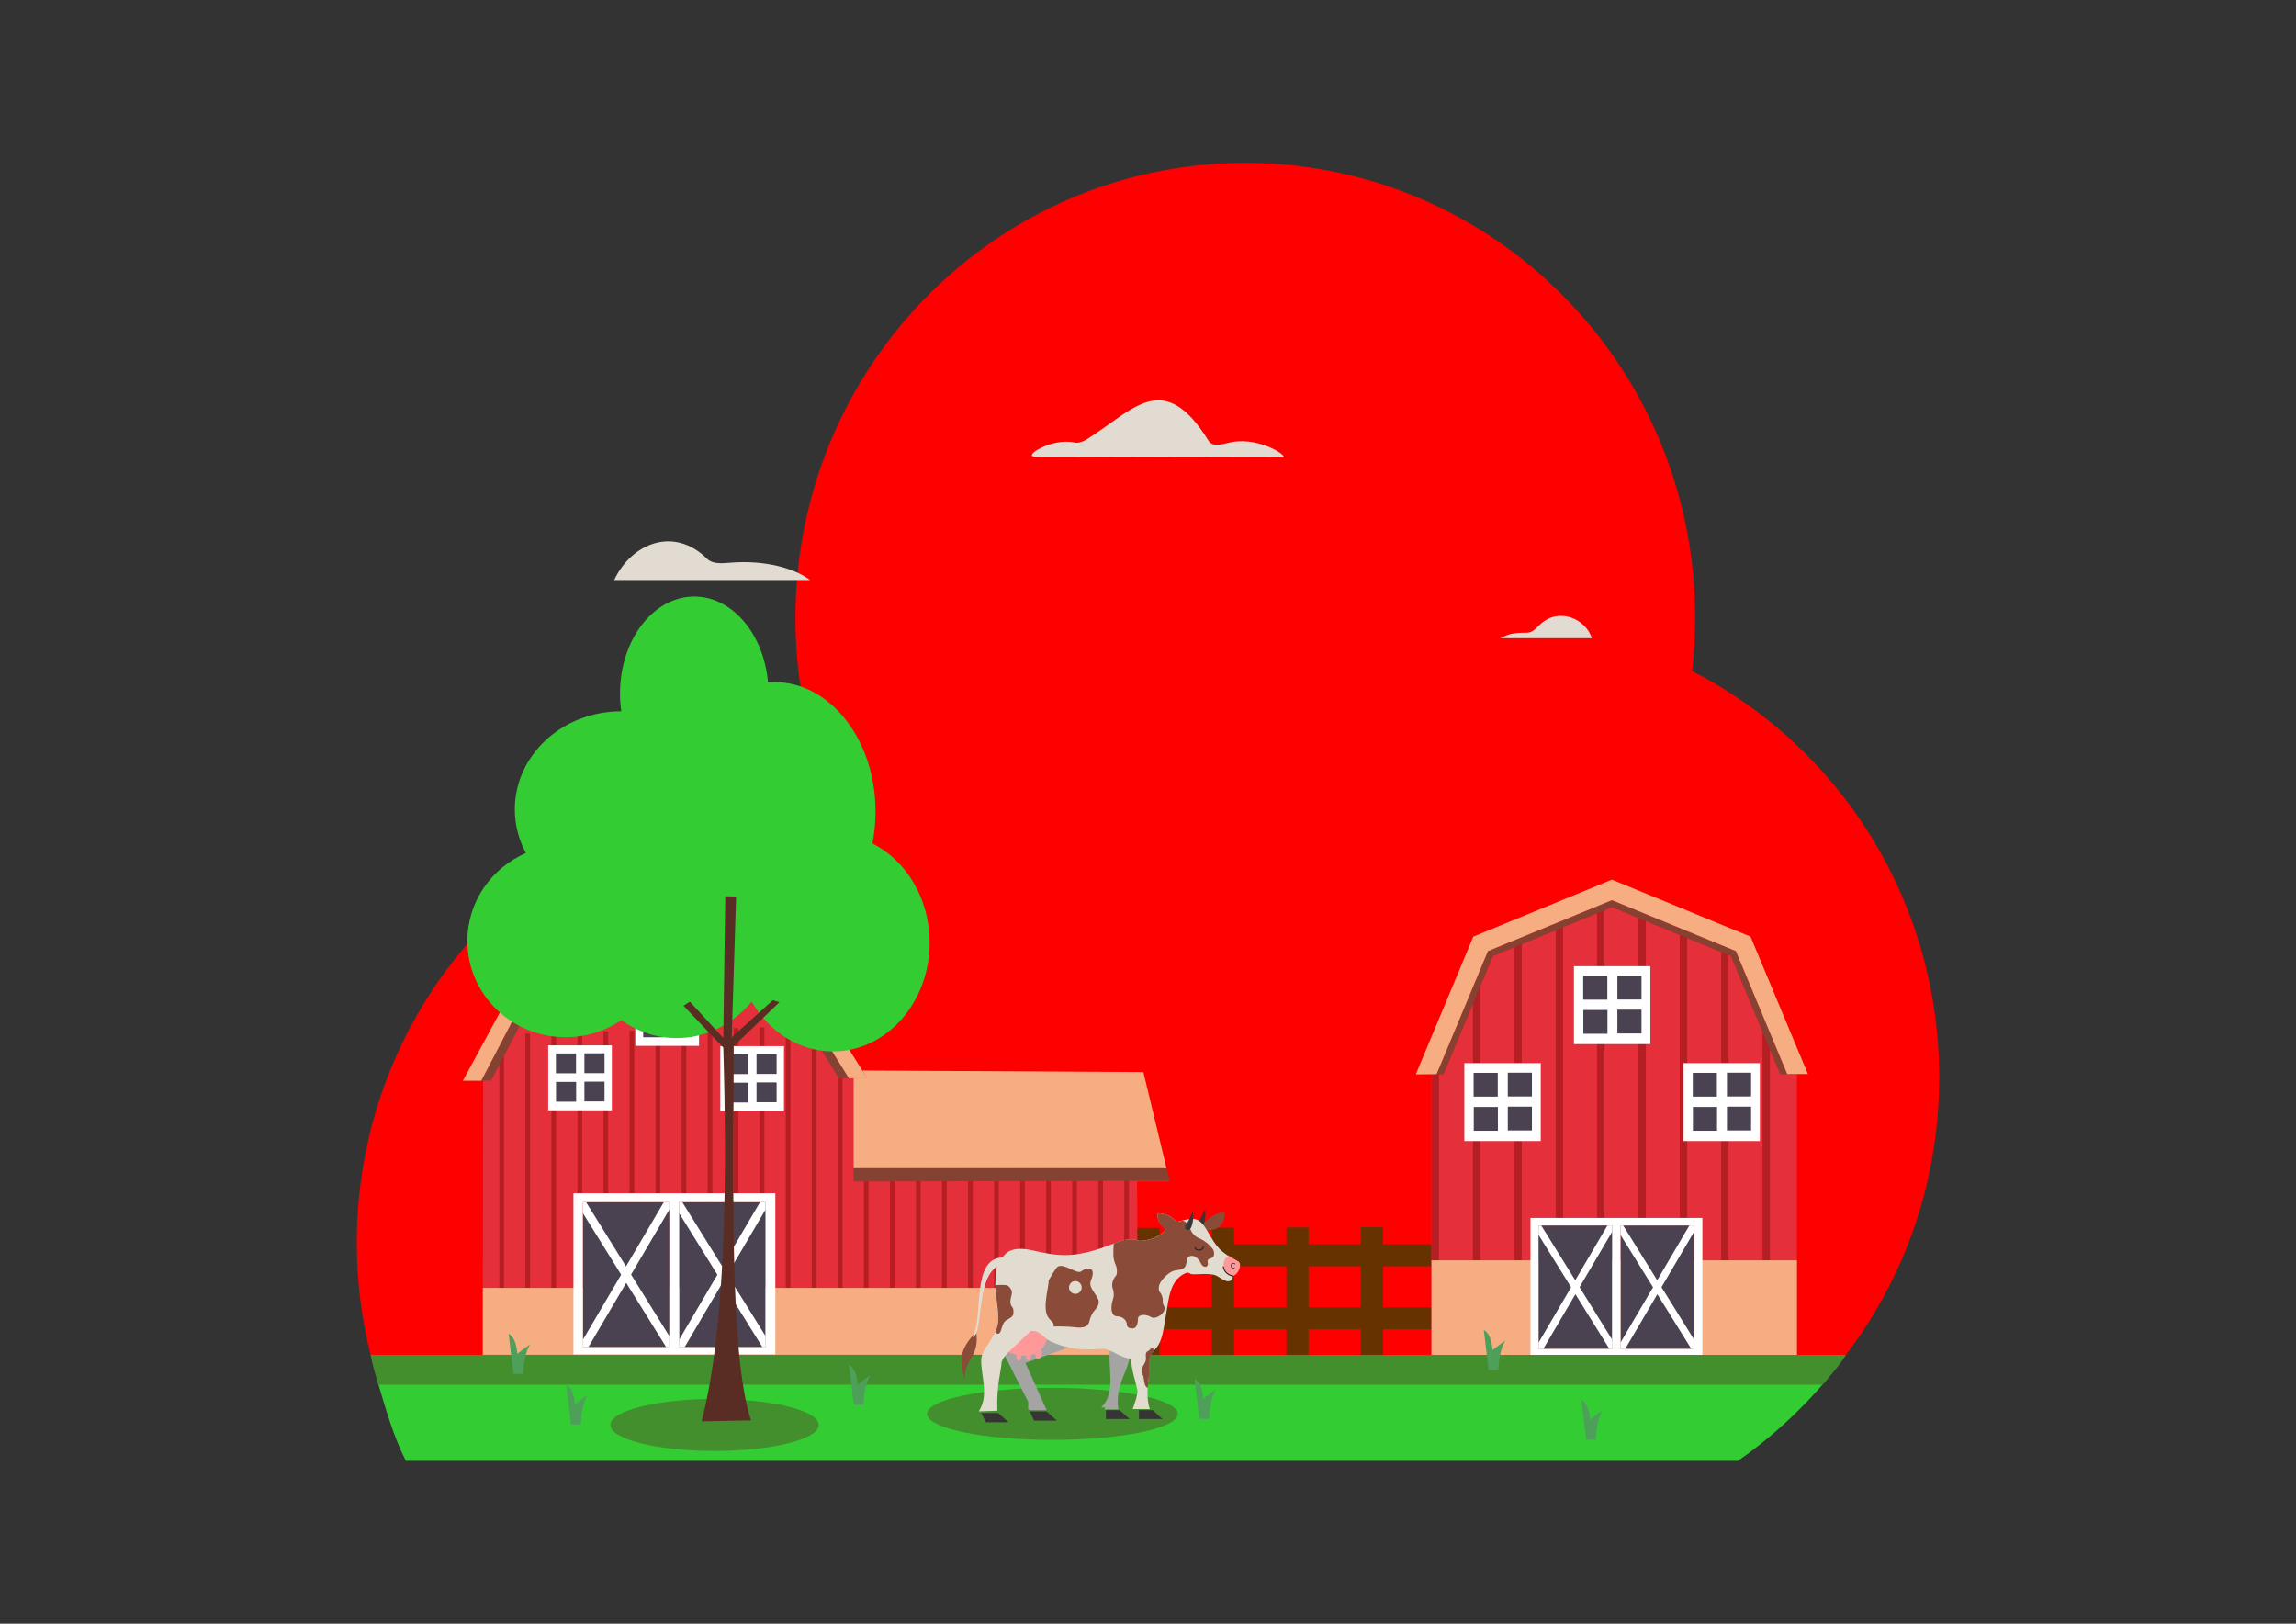 <?xml version="1.0" encoding="UTF-8"?>
<!DOCTYPE svg PUBLIC "-//W3C//DTD SVG 1.1//EN" "http://www.w3.org/Graphics/SVG/1.1/DTD/svg11.dtd">
<!-- Creator: CorelDRAW 2018 (64 Bit) -->
<svg xmlns="http://www.w3.org/2000/svg" xml:space="preserve" width="297mm" height="210mm" version="1.1" style="shape-rendering:geometricPrecision; text-rendering:geometricPrecision; image-rendering:optimizeQuality; fill-rule:evenodd; clip-rule:evenodd"
viewBox="0 0 29700 21000"
 xmlns:xlink="http://www.w3.org/1999/xlink">
 <rect x="0" y="0" width="29700" height="21000" fill="#333333" stroke="none"/>
 <defs>
  <style type="text/css">
   <![CDATA[
    .fil8 {fill:none}
    .fil18 {fill:#373435}
    .fil10 {fill:#33CC33}
    .fil12 {fill:#438F2D}
    .fil9 {fill:#4A4251}
    .fil7 {fill:#4A4251}
    .fil21 {fill:#4E9F5A}
    .fil13 {fill:#592D24}
    .fil11 {fill:#663300}
    .fil3 {fill:#854232}
    .fil15 {fill:#8A4B39}
    .fil16 {fill:#A4A4A2}
    .fil2 {fill:#B51E23}
    .fil14 {fill:#E2DBD1}
    .fil19 {fill:#E2DCD0}
    .fil1 {fill:#E52F3B}
    .fil4 {fill:#F6AD82}
    .fil5 {fill:#F6AD82}
    .fil0 {fill:red}
    .fil22 {fill:#FF9999}
    .fil17 {fill:#FF9999}
    .fil6 {fill:white}
    .fil23 {fill:#373435;fill-rule:nonzero}
    .fil20 {fill:#2C2221;fill-rule:nonzero}
   ]]>
  </style>
 </defs>
 <g id="Camada_x0020_1">
  <g id="_2728622965248">
   <path class="fil0" d="M21888.53 8678.81c1896.07,970.31 3196.12,2959.35 3196.12,5255.74 0,2064.76 -1051.11,3880.93 -2641.37,4931.68l-6356.2 0c-133.5,-88.21 -263.21,-181.79 -388.8,-280.49 -44.38,94.92 -91.22,188.43 -140.38,280.49l-10246.53 0c-443.91,-831.24 -696.01,-1782.68 -696.01,-2793.74 0,-3251.11 2605.44,-5886.66 5819.41,-5886.66 92.11,0 183.64,2.43 274.7,6.7 -270.91,-679.62 -420.22,-1422.04 -420.22,-2199.82 0,-3251.12 2605.44,-5886.67 5819.42,-5886.67 3213.98,0 5819.42,2635.55 5819.42,5886.67 0,232.13 -13.74,460.98 -39.56,686.1z"/>
   <polygon class="fil1" points="6250.75,13974.77 5990.23,13974.77 6978.74,12150.16 8588.59,10182.9 10287.56,12489.93 11149.89,13853.32 14781.72,13873.57 15122.73,15280.43 14708.35,15280.43 14725.02,17525.44 6244.08,17525.44 "/>
   <rect class="fil2" x="6796.2" y="13367.55" width="60.39" height="4017.53"/>
   <rect class="fil2" x="6459.36" y="13376.47" width="60.39" height="4017.53"/>
   <rect class="fil2" x="7133.04" y="13358.63" width="60.39" height="4017.53"/>
   <rect class="fil2" x="7469.88" y="13349.71" width="60.39" height="4017.53"/>
   <rect class="fil2" x="7806.72" y="13340.79" width="60.39" height="4017.53"/>
   <rect class="fil2" x="8143.56" y="13331.87" width="60.39" height="4017.53"/>
   <rect class="fil2" x="8480.4" y="13322.95" width="60.39" height="4017.53"/>
   <rect class="fil2" x="8817.24" y="13314.03" width="60.39" height="4017.53"/>
   <rect class="fil2" x="9154.08" y="13305.11" width="60.39" height="4017.53"/>
   <rect class="fil2" x="9490.92" y="13296.19" width="60.39" height="4017.53"/>
   <rect class="fil2" x="9827.76" y="13287.27" width="60.39" height="4017.53"/>
   <rect class="fil2" x="10164.6" y="13278.35" width="60.39" height="4017.53"/>
   <rect class="fil2" x="10501.44" y="13269.43" width="60.39" height="4017.53"/>
   <rect class="fil2" x="10838.28" y="13905.76" width="60.39" height="3394.68"/>
   <rect class="fil2" x="11175.12" y="14051.52" width="60.39" height="3241.71"/>
   <rect class="fil2" x="11511.96" y="14044.33" width="60.39" height="3241.71"/>
   <rect class="fil2" x="11848.8" y="14037.13" width="60.39" height="3241.71"/>
   <rect class="fil2" x="12185.64" y="14029.93" width="60.39" height="3241.71"/>
   <rect class="fil2" x="12522.48" y="14022.73" width="60.39" height="3241.71"/>
   <rect class="fil2" x="12859.32" y="14015.54" width="60.39" height="3241.71"/>
   <rect class="fil2" x="13196.16" y="14008.34" width="60.39" height="3241.71"/>
   <rect class="fil2" x="13533" y="14001.14" width="60.39" height="3241.71"/>
   <rect class="fil2" x="13869.84" y="13993.94" width="60.39" height="3241.71"/>
   <rect class="fil2" x="14206.68" y="13986.74" width="60.39" height="3241.71"/>
   <rect class="fil2" x="14543.52" y="13979.55" width="60.39" height="3241.71"/>
   <polygon class="fil3" points="6353.8,13975.29 6856.52,13011.75 6705.39,12888.52 6116.62,13975.29 "/>
   <polygon class="fil3" points="10850.97,13946.46 10288.31,13037.75 10439.44,12914.52 11088.15,13946.46 "/>
   <polygon class="fil4" points="6225.62,13976.9 6728.35,13013.36 6577.22,12890.13 5988.44,13976.9 "/>
   <polygon class="fil5" points="10981.04,13946.46 10418.38,13037.75 10569.51,12914.52 11218.22,13946.46 "/>
   <rect class="fil5" x="6245.71" y="16656.99" width="8479.31" height="868.44"/>
   <g>
    <rect class="fil6" x="7091.18" y="13520.24" width="823.75" height="840.02"/>
    <rect class="fil7" x="7191.23" y="13624.82" width="260.13" height="256.39"/>
    <rect class="fil7" x="7192.7" y="13992.62" width="260.13" height="256.39"/>
    <rect class="fil7" x="7559.71" y="13623.09" width="260.13" height="256.39"/>
    <rect class="fil7" x="7559.71" y="13989.16" width="260.13" height="256.39"/>
   </g>
   <path class="fil5" d="M14790.02 13865.49l-3631.83 -20.24c22.16,39.94 24.62,43.75 60.03,101.21l-175.79 0 0 1163.66 4047.12 0 -299.53 -1244.63z"/>
   <g>
    <rect class="fil6" x="9317.49" y="13530.28" width="823.75" height="840.02"/>
    <rect class="fil7" x="9417.55" y="13634.86" width="260.13" height="256.39"/>
    <rect class="fil7" x="9419.02" y="14002.65" width="260.13" height="256.39"/>
    <rect class="fil7" x="9786.03" y="13633.13" width="260.13" height="256.39"/>
    <rect class="fil7" x="9786.03" y="13999.2" width="260.13" height="256.39"/>
   </g>
   <g>
    <rect class="fil8" x="7418.04" y="15432.85" width="2611.32" height="2084.51"/>
    <rect class="fil9" x="7539.76" y="15547.55" width="1118.91" height="1875.7"/>
    <rect class="fil9" x="8785.4" y="15547.55" width="1117.22" height="1875.7"/>
    <polygon class="fil6" points="8587.17,15547.55 8097.92,16379.37 7580.94,15547.55 7539.76,15547.55 7539.76,15689.21 8035.09,16486.2 7539.76,17328.37 7539.76,17423.25 7611.25,17423.25 8100.49,16591.43 8617.48,17423.25 8658.67,17423.25 8658.67,17281.61 8163.32,16484.6 8658.67,15642.41 8658.67,15547.55 "/>
    <polygon class="fil6" points="9831.97,15547.55 9342.73,16379.37 8825.74,15547.55 8784.56,15547.55 8784.56,15689.21 9279.89,16486.2 8784.56,17328.37 8784.56,17423.25 8856.05,17423.25 9345.3,16591.43 9862.29,17423.25 9903.47,17423.25 9903.47,17281.61 9408.12,16484.6 9903.47,15642.41 9903.47,15547.55 "/>
    <path class="fil6" d="M7539.76 17328.37l0 -1639.16 0 -141.66 41.18 0 1006.23 0 71.5 0 0 94.86 0 1639.2 0 141.64 -41.19 0 -1006.23 0 -71.49 0 0 -94.88zm1245.64 -1.44l0 -1636.37 -0.84 -1.35 0 -141.66 0.84 0 40.34 0 1006.23 0 70.66 0 0.84 0 0 94.86 -0.84 1.44 0 1636.4 0.84 1.36 0 141.64 -0.84 0 -40.34 0 -1006.24 0 -70.65 0 -0.84 0 0 -94.88 0.84 -1.44zm1243.96 -1894.07l-2611.32 0 0 2084.5 2611.32 0 0 -2084.5z"/>
   </g>
   <g>
    <rect class="fil6" x="8218.64" y="12686.62" width="823.75" height="840.02"/>
    <rect class="fil7" x="8318.69" y="12791.2" width="260.13" height="256.39"/>
    <rect class="fil7" x="8320.17" y="13159" width="260.13" height="256.39"/>
    <rect class="fil7" x="8687.18" y="12789.48" width="260.13" height="256.39"/>
    <rect class="fil7" x="8687.18" y="13155.55" width="260.13" height="256.39"/>
   </g>
   <polygon class="fil3" points="11041.57,15280.88 15131.03,15272.35 15089.55,15110.12 11042.43,15110.12 "/>
   <path class="fil10" d="M11285.17 10908.74c436.16,219.55 740.05,711.82 740.05,1283.93 0,776.54 -559.83,1406.06 -1250.43,1406.06 -441.03,0 -828.69,-256.76 -1051.31,-644.57 -241.5,290.18 -587.36,471.99 -971.55,471.99 -262.78,0 -507.64,-85.04 -713.45,-231.64 -205.05,138.91 -453.82,220.35 -722.04,220.35 -701.74,0 -1270.6,-556.95 -1270.6,-1243.99 0,-508.1 311.17,-944.98 757.07,-1138.12 -91.74,-170.06 -143.43,-361.78 -143.43,-564.68 0,-700.55 615.17,-1268.45 1374.02,-1268.45l2.73 0.03c-10.52,-74.39 -16.07,-151.06 -16.07,-229.43 0,-693.1 430.03,-1254.96 960.49,-1254.96 492.93,0 899.05,485.21 954.06,1110.01 27.6,-2.23 55.4,-3.49 83.43,-3.49 722.02,0 1307.33,749.16 1307.33,1673.28 0,142.78 -14.01,281.37 -40.3,413.68z"/>
   <path class="fil10" d="M23628.96 17845.58l-18751.65 0.18c110.11,365.25 204.4,715.67 372.28,1048.19 5999.17,0 11335.95,0 17232.97,0 423.29,-295.83 808.6,-648.68 1146.4,-1048.37z"/>
   <g>
    <rect class="fil11" x="17604.28" y="15870.82" width="286.81" height="1653.04"/>
    <rect class="fil11" x="16640.47" y="15874.18" width="286.81" height="1653.04"/>
    <rect class="fil11" x="15676.65" y="15877.54" width="286.81" height="1653.04"/>
    <rect class="fil11" x="14712.83" y="15880.9" width="286.81" height="1653.04"/>
    <rect class="fil11" x="14763.72" y="16093.46" width="3787.72" height="283.38"/>
    <rect class="fil11" x="14763.72" y="16909.87" width="3787.72" height="283.38"/>
   </g>
   <g>
    <polygon class="fil1" points="20850.91,11731.47 20080.9,12047.83 19310.88,12364.17 18991.93,13127.93 18672.97,13891.67 18673.03,13891.82 18583.33,13892.71 18516.62,13893.36 18516.62,17533.02 23243.45,17533.02 23243.45,13890.69 23118.53,13890.69 23028.46,13890.69 22709.91,13127.93 22390.96,12364.17 21620.94,12047.83 "/>
    <rect class="fil2" x="18517.59" y="13479.53" width="95.96" height="4053.48"/>
    <rect class="fil2" x="19052.81" y="12110.69" width="95.96" height="5422.33"/>
    <rect class="fil2" x="19588.03" y="11940.28" width="95.96" height="5592.74"/>
    <rect class="fil2" x="20123.25" y="11724.77" width="95.96" height="5802.28"/>
    <rect class="fil2" x="20658.47" y="11593.61" width="95.96" height="5933.44"/>
    <rect class="fil2" x="21193.69" y="11580.36" width="95.96" height="5946.7"/>
    <rect class="fil2" x="21728.91" y="11825.05" width="95.96" height="5710.56"/>
    <rect class="fil2" x="22264.13" y="12040.55" width="95.96" height="5481.8"/>
    <rect class="fil2" x="22799.35" y="12682.06" width="95.96" height="4827.04"/>
    <g>
     <rect class="fil6" x="18941.97" y="13750.13" width="988.36" height="1007.88"/>
     <rect class="fil7" x="19062.02" y="13875.6" width="312.11" height="307.63"/>
     <rect class="fil7" x="19063.78" y="14316.9" width="312.11" height="307.63"/>
     <rect class="fil7" x="19504.14" y="13873.53" width="312.11" height="307.63"/>
     <rect class="fil7" x="19504.14" y="14312.75" width="312.11" height="307.63"/>
    </g>
    <g>
     <rect class="fil6" x="21776.89" y="13750.13" width="988.36" height="1007.88"/>
     <rect class="fil7" x="21896.93" y="13875.6" width="312.11" height="307.63"/>
     <rect class="fil7" x="21898.7" y="14316.9" width="312.11" height="307.63"/>
     <rect class="fil7" x="22339.05" y="13873.53" width="312.11" height="307.63"/>
     <rect class="fil7" x="22339.05" y="14312.75" width="312.11" height="307.63"/>
    </g>
    <polygon class="fil3" points="19247.19,12301 18915.05,13096.34 18582.9,13891.67 18583.33,13892.71 18673.03,13891.82 18672.97,13891.67 18991.93,13127.93 19310.88,12364.17 20080.9,12047.83 20850.91,11731.47 21620.94,12047.83 22390.96,12364.17 22709.91,13127.93 23028.46,13890.69 23118.53,13890.69 22786.79,13096.34 22454.65,12301 21652.78,11971.58 20850.91,11642.13 20049.06,11971.58 "/>
    <rect class="fil5" x="18516.61" y="16300.48" width="4727.6" height="1226.59"/>
    <g>
     <rect class="fil6" x="20359.43" y="12496.08" width="988.36" height="1007.88"/>
     <rect class="fil7" x="20479.48" y="12621.56" width="312.11" height="307.63"/>
     <rect class="fil7" x="20481.24" y="13062.85" width="312.11" height="307.63"/>
     <rect class="fil7" x="20921.59" y="12619.49" width="312.11" height="307.63"/>
     <rect class="fil7" x="20921.59" y="13058.71" width="312.11" height="307.63"/>
    </g>
    <g>
     <rect class="fil8" x="19797.7" y="15752.12" width="2223.51" height="1774.93"/>
     <rect class="fil9" x="19901.35" y="15849.78" width="952.74" height="1597.14"/>
     <rect class="fil9" x="20962" y="15849.78" width="951.3" height="1597.14"/>
     <polygon class="fil6" points="20793.2,15849.78 20376.62,16558.07 19936.41,15849.78 19901.35,15849.78 19901.35,15970.4 20323.12,16649.02 19901.35,17366.12 19901.35,17446.92 19962.22,17446.92 20378.81,16738.63 20819.02,17446.92 20854.09,17446.92 20854.09,17326.31 20432.3,16647.67 20854.09,15930.55 20854.09,15849.78 "/>
     <polygon class="fil6" points="21853.14,15849.78 21436.55,16558.07 20996.35,15849.78 20961.28,15849.78 20961.28,15970.4 21383.05,16649.02 20961.28,17366.12 20961.28,17446.92 21022.15,17446.92 21438.74,16738.63 21878.95,17446.92 21914.02,17446.92 21914.02,17326.31 21492.24,16647.67 21914.02,15930.55 21914.02,15849.78 "/>
     <path class="fil6" d="M19901.35 17366.12l0 -1395.72 0 -120.62 35.06 0 856.79 0 60.89 0 0 80.77 0 1395.76 0 120.61 -35.07 0 -856.8 0 -60.87 0 0 -80.8zm1060.65 -1.22l0 -1393.35 -0.72 -1.15 0 -120.62 0.72 0 34.35 0 856.79 0 60.16 0 0.72 0 0 80.77 -0.72 1.22 0 1393.38 0.72 1.16 0 120.61 -0.72 0 -34.35 0 -856.8 0 -60.15 0 -0.72 0 0 -80.8 0.72 -1.22zm1059.22 -1612.78l-2223.51 0 0 1774.93 2223.51 0 0 -1774.93z"/>
    </g>
    <polygon class="fil5" points="18915.05,13096.34 19247.19,12301 20049.06,11971.58 20850.91,11642.13 21652.78,11971.58 22454.65,12301 22786.79,13096.34 23118.53,13890.69 23386.16,13890.69 23015.22,13002.49 22643.9,12113.3 21747.41,11745.01 20850.91,11376.69 19954.43,11745.01 19057.94,12113.3 18686.62,13002.49 18315.27,13891.67 18316.79,13895.32 18583.33,13892.71 18582.9,13891.67 "/>
   </g>
   <path class="fil12" d="M4896.21 17908.77l18678.6 0c92.09,-106.41 225.19,-253.48 303.69,-385.88l-19085.22 -0.65c25.44,130.23 64.5,264.16 102.93,386.53z"/>
   <ellipse class="fil12" cx="9243.39" cy="18429.67" rx="1347.35" ry="336.5"/>
   <path class="fil13" d="M8841.68 13007.23l82.72 -51.67 431.51 468.92 26.02 -1832.45 140.07 2.95 -56.67 1820.45 531.6 -478.61 86.41 24.73 -592.42 568.73c0,1693.54 -61.79,3987.08 224.55,4839.71l-640.32 13.5c317.23,-1207.73 330.58,-3213.98 280.77,-4834.47l-514.24 -541.79z"/>
   <path class="fil14" d="M7944.53 7502.13l2534.42 0c-197.87,-149.68 -579.18,-263.09 -1037.95,-224.04 -108.78,9.24 -225.16,17.7 -294.72,-51.24 -428.25,-424.52 -976.87,-201.87 -1201.75,275.28z"/>
   <path class="fil14" d="M13387.07 5904.6l3205.47 10.3c90.32,0.28 -281.42,-262.99 -650.38,-198.41 -111.32,19.49 -250.34,79.25 -310.17,-17.31 -560.73,-904.97 -947.64,-428.87 -1474.02,-83.1 -86.65,56.93 -172.48,126.72 -260.77,107.14 -290.29,-64.34 -674.79,180.85 -510.13,181.38z"/>
   <path class="fil14" d="M20591.85 8254.29l-1180.57 0c85.7,-45.2 137.96,-72.97 346.23,-71.45 61.48,0.44 117.89,-60.53 157.07,-99.35 241.33,-239.23 596.98,-82.45 677.27,170.8z"/>
   <ellipse class="fil12" cx="13613.31" cy="18285.98" rx="1621.72" ry="336.5"/>
   <path class="fil15" d="M12627.78 17224.91c46.09,334.88 -151.13,326.46 -149.51,619.95 -57.16,-259.29 -84.61,-372.56 149.51,-619.95z"/>
   <polygon class="fil16" points="13538.93,18238.47 13322.65,18238.47 13317.78,18229.51 13299.55,18229.51 13300.95,18132.03 12981.45,17500.61 13543.14,16982.92 13822.91,17427.31 13264.37,17627.1 "/>
   <path class="fil15" d="M15590.67 15909.61l-51 -61.5c101.84,-108.39 211.11,-180.23 305.73,-162.14 0.89,154.39 -102.62,240.22 -254.73,223.64z"/>
   <path class="fil17" d="M13537.11 17295.08c-70.61,-40.79 -51.96,-188.73 -270.99,-106.6 -31.19,61.48 -64.93,113.12 -100.29,162.34 -35.35,49.23 -89.65,84.72 -127.34,136.64l115.71 36.74c182.56,31.71 321.89,-23.85 381.03,-176.21 5.23,-13.48 13.37,-46.28 1.88,-52.91z"/>
   <path class="fil17" d="M13431.78 17571.95c-23.46,0 -42.75,-28.49 -45.02,-64.98 30.04,-12.79 56.88,-30.39 80.08,-52.9 6.01,11.75 9.75,26.58 10.15,42.79 -0.59,0.77 -0.9,1.92 -0.9,3.49 0,4.33 0.07,8.76 0.11,13.18 -4.03,33.28 -22.39,58.42 -44.42,58.42z"/>
   <path class="fil17" d="M13337.32 17540.18c0,30.45 -14.68,55.14 -32.8,55.14 -18.11,0 -32.8,-24.69 -32.8,-55.14 0,-2.72 0.12,-5.4 0.35,-8.02 22.26,-1.19 43.53,-4.1 63.71,-8.75 1,5.29 1.54,10.92 1.54,16.77z"/>
   <path class="fil17" d="M13210.89 17548.43c0,28.03 -14.48,50.75 -32.32,50.75 -17.84,0 -32.32,-22.72 -32.32,-50.75 0,-9.17 1.55,-17.76 4.26,-25.18l3.69 0.95c18.73,3.25 37,5.59 54.78,7 1.23,5.38 1.91,11.18 1.91,17.23z"/>
   <path class="fil18" d="M15555.56 15859.69c-33.53,39.88 -82.45,5.28 -64.46,-39.79 3.44,-8.63 26.83,-37.5 45.26,-72 25.03,-46.87 46.52,-101.09 48.46,-100.59 17.61,4.5 8.7,167.25 -29.26,212.38z"/>
   <path class="fil16" d="M14465.92 18228.78l-174.23 0 -2.4 -27.96 -45.66 3.65c206.27,-201.36 76.47,-520.57 116.92,-782.7l259.17 83.81c-17.62,236.2 -201.06,397.05 -153.8,723.2z"/>
   <path class="fil19" d="M15953.11 16496.89c60.88,-21.97 111.37,-151.42 56.99,-182 -232.42,-130.73 -262.05,-168.16 -395.23,-399.6 -120.77,-201.09 -185.64,-160.31 -396.52,-111.82 -60.61,-72.08 -142.05,-111.03 -247.52,-111.81 -0.58,90.83 41.66,157.14 111.57,210.7 -82.89,95.57 -208.91,140.21 -339.87,146.63 -116.13,-44.96 -226.32,-7.89 -346.56,39.05 -510.27,199.22 -703.74,158.97 -1049.61,81.75 -156.38,-34.92 -304.33,-26.02 -376.13,93.12 -408.82,11.51 -243.66,744.57 -388.13,1035.54 142.15,-63.07 41.68,-738.56 311.11,-915.01 -64.74,400.82 88.53,626.05 -18.65,843.87 -74.7,151.83 -138.73,206.78 -168.7,289.91 -60.96,169.06 114.64,506.18 -45.66,736.56l241.51 -8.51c-12.4,-330.19 47.07,-512.22 53.8,-615.15 2.53,-38.62 31.12,-75.79 54.7,-103.34 80.47,-94.05 222.43,-210.54 320.46,-310.99 119.31,-20.19 171.69,90.74 248.66,127.36 372.4,177.17 644.07,78.26 736.02,109.04 110.96,37.15 203.67,112.43 316.01,121.55 7.01,165.1 52.16,260.49 83.2,413.43 -3.83,78.46 -36.63,161.49 -62.89,236.71l221.08 0c-63.71,-201.44 -2.31,-389.94 -5.82,-583.8 -2.05,-113.59 10.71,-114.26 90.38,-207.26 81.46,-95.08 93.92,-251.95 127.64,-443.1 33.73,-191.15 46.76,-431.41 247.33,-522.14 15.77,-7.14 37.94,-15.41 63.39,5.19 30.99,25.07 231.39,-18.81 333.32,23.48 60.1,24.93 188.89,150.31 222.4,8.54 0.28,-5.8 -11.85,-5.96 -11.28,-8.71 0.2,-0.94 12.81,1.76 13,0.81z"/>
   <path class="fil19" d="M12876.79 16610.56c3.85,266.31 82.84,443.87 -2.23,616.75l-1.41 2.85c83.06,43.41 53.28,-109.34 130.65,-165.54 25.6,-18.6 92.63,-37.76 94.92,-92.38 4.44,-105.63 -32.65,-58.79 -39.86,-145.65 -3.45,-41.56 35.32,-118.44 12.6,-156.16 -38.86,-64.54 -48.96,-63.82 -158.12,-63.82 -15.36,0 -27.3,1.12 -36.55,3.95z"/>
   <path class="fil19" d="M12876.79 16610.56c3.85,266.31 82.84,443.87 -2.23,616.75l-1.41 2.85c83.06,43.41 53.28,-109.34 130.65,-165.54 25.6,-18.6 92.63,-37.76 94.92,-92.38 4.44,-105.63 -32.65,-58.79 -39.86,-145.65 -3.45,-41.56 35.32,-118.44 12.6,-156.16 -38.86,-64.54 -48.96,-63.82 -158.12,-63.82 -15.36,0 -27.3,1.12 -36.55,3.95z"/>
   <path class="fil15" d="M15294.54 15788.16c-24.53,5.89 -46.41,8.47 -76.19,15.31 -60.61,-72.08 -142.05,-111.03 -247.52,-111.82 -0.58,90.84 36.67,161.27 106.58,214.82 -82.89,95.57 -203.92,136.1 -334.88,142.52 -113.06,-43.76 -225.72,-11.11 -336.08,35.82 -3.28,31.5 -4.45,74.96 -4.45,138.75 0,68.87 19.97,114.94 34.83,149.34 13.29,30.79 16.5,103.89 1.21,122.12 -51.75,61.73 -59.82,125.12 -44.8,167.49 10.79,30.42 21.65,85.97 6.32,131.51 -47.67,141.63 -14.79,228.55 47.72,229.76 93.05,1.79 129.36,70.53 129.29,104.14 -0.15,65.73 99.24,64.49 118.62,31.36 50.83,-86.86 -10.23,-129.66 73.73,-150.2 24.05,-5.89 75.64,-3.06 120.91,25.6 63.93,40.47 227.98,-71.42 159.78,-159.19 -21.4,-27.53 14.13,-95.74 -49.98,-168.06 -14.33,-16.16 -12.56,-66.78 -4.2,-88.73 28.45,-74.76 133.91,-175.61 198.81,-185.67 141.14,-21.87 140.27,-26.22 161.42,-148.24 8.71,-50.26 75.66,-46.35 98.13,-34.81 38.93,19.98 68.88,61.44 85.04,97.62 17.1,38.29 75.33,55.15 85.3,7.31 3.58,-17.19 -14.28,-60.12 13.02,-72.02 23.77,-10.35 86.36,-12.59 63.14,-105.83 -4.02,-16.17 -69.86,-114.27 -203.54,-169.26 -39.49,-16.25 -79.1,-62.4 -94.74,-101.07 -50.44,-124.79 -103.03,-117.76 -107.47,-118.57z"/>
   <path class="fil15" d="M12876.4 16627.37c8.21,251.83 80.03,432.87 -1.84,599.94 1.81,11.07 1.96,10.54 6.62,13.14 86.47,48.23 55.17,-107.28 133.37,-164.09 25.61,-18.6 92.64,-37.76 94.93,-92.37 4.44,-105.64 -32.65,-58.8 -39.86,-145.65 -3.45,-41.57 35.32,-118.45 12.6,-156.16 -38.86,-64.54 -48.96,-63.82 -158.12,-63.82 -23.99,0 -37.6,1.29 -47.7,9.01z"/>
   <path class="fil15" d="M14846.89 17948.62c6.48,-101.85 25.12,-201.73 23.19,-308.54 -1.62,-89.32 5.93,-108.83 47.97,-158.3 0.11,-0.19 0.23,-0.33 0.35,-0.41l0 -0.01c3.76,-4.41 7.79,-9.06 12.11,-14.03 5.74,-13.02 -0.29,-26.8 -20.43,-25.26 -13.82,1.05 -15.36,-14.61 -43.26,20.06 -17.62,21.88 -55.5,3.26 -43.47,104.53 8.54,71.85 -103.42,138 -36.04,224.85 9,11.6 9.07,152.47 59.58,157.11z"/>
   <path class="fil15" d="M13986.98 16442.33c59.26,-49.84 206.97,-76.6 123.79,121.58 -25.98,61.91 23.88,121.04 44.33,155.66 41.3,69.91 105.12,119.29 1.97,230.69 -24.93,26.92 -49.93,81.77 -58.66,114.26 -11.85,44.03 -16.29,100.57 -124.06,105.87 -38.08,1.87 -92.04,-8.68 -158.41,-11.75 -327.55,-15.14 -97.59,34.96 -233.86,-92.82 -114.62,-107.49 -20.35,-378.24 -16.06,-507.57 0.03,-0.86 91.08,-161.89 116.58,-176.28 85.08,-48 250.48,105.69 304.38,60.36zm-76.87 126.2c-45.25,0 -81.92,37.1 -81.92,82.87 0,45.77 36.67,82.87 81.92,82.87 45.24,0 81.92,-37.1 81.92,-82.87 0,-45.77 -36.68,-82.87 -81.92,-82.87z"/>
   <g>
    <path class="fil20" d="M14735.97 18353.02l-2.73 -2.76 2.73 -2.76 293.18 0 0 5.52 -293.18 0zm0 0l-2.73 0 0 -2.76 2.73 2.76zm-2.73 -112.15l2.73 -2.76 2.73 2.76 0 109.39 -5.46 0 0 -109.39zm0 0l0 -2.76 2.73 0 -2.73 2.76zm174.55 -2.76l1.81 0.7 -1.81 4.82 -171.82 0 0 -5.52 171.82 0zm0 0l1.03 0 0.78 0.7 -1.81 -0.7zm123.17 110.09l-1.81 4.82 -1.81 -0.7 -121.36 -109.39 3.62 -4.12 121.36 109.39zm0 0l5.35 4.82 -7.16 0 1.81 -4.82z"/>
    <polygon id="1" class="fil18" points="15029.15,18350.26 14735.97,18350.26 14735.97,18240.87 14907.79,18240.87 "/>
   </g>
   <polygon class="fil18" points="13670.35,18373.95 13377.17,18373.95 13318.29,18253.62 13536.97,18254.23 "/>
   <polygon class="fil18" points="13045.56,18394.77 12752.38,18394.77 12693.5,18274.44 12912.19,18275.05 "/>
   <g>
    <path class="fil20" d="M14310.13 18353.02l-2.73 -2.76 2.73 -2.76 293.18 0 0 5.52 -293.18 0zm0 0l-2.73 0 0 -2.76 2.73 2.76zm-2.73 -112.15l2.73 -2.76 2.73 2.76 0 109.39 -5.46 0 0 -109.39zm0 0l0 -2.76 2.73 0 -2.73 2.76zm174.55 -2.76l1.81 0.7 -1.81 4.82 -171.82 0 0 -5.52 171.82 0zm0 0l1.03 0 0.78 0.7 -1.81 -0.7zm123.17 110.09l-1.81 4.82 -1.81 -0.7 -121.36 -109.39 3.62 -4.12 121.36 109.39zm0 0l5.35 4.82 -7.16 0 1.81 -4.82z"/>
    <polygon id="1" class="fil18" points="14603.31,18350.26 14310.13,18350.26 14310.13,18240.87 14481.95,18240.87 "/>
   </g>
   <path class="fil21" d="M15729.28 17966.71l-164.61 123.98c-12.54,-152.01 -55.54,-224.82 -112.95,-260.11 20.83,173.4 41.66,346.81 62.48,520.21 42.46,0 83.71,0 126.17,0 7,-167.28 37.05,-294.59 88.91,-384.08z"/>
   <path class="fil18" d="M15397.99 15891.06c-33.53,39.87 -82.45,5.28 -64.46,-39.79 3.44,-8.64 26.83,-37.5 45.26,-72.01 25.03,-46.86 46.52,-101.08 48.46,-100.58 17.61,4.5 8.7,167.25 -29.26,212.38z"/>
   <path class="fil22" d="M15888.69 16238.18c35.06,23.05 76.8,47.57 128.62,76.71 52.09,29.29 9.97,155.29 -56.99,182 -74.28,-0.47 -132.5,-71.69 -132.5,-133.95 0,-62.26 27.59,-98.99 60.87,-124.76z"/>
   <g>
    <path class="fil20" d="M15950.26 16511.03l2.92 -13.68c3.73,0.81 6.11,4.55 5.31,8.32 -0.8,3.77 -4.5,6.17 -8.23,5.36zm-118.7 -129.11l1.07 5.63 1.25 5.5 1.42 5.37 1.6 5.24 1.77 5.1 1.95 4.97 2.12 4.85 2.3 4.71 2.46 4.59 2.64 4.44 2.81 4.33 2.98 4.19 3.16 4.07 3.33 3.93 3.51 3.81 3.69 3.69 3.86 3.55 4.04 3.43 4.21 3.3 4.4 3.16 4.59 3.05 4.75 2.9 4.95 2.77 5.13 2.65 5.3 2.51 5.49 2.37 5.69 2.24 5.86 2.1 6.04 1.95 6.23 1.82 6.42 1.68 6.6 1.53 -2.92 13.68 -6.96 -1.61 -6.78 -1.78 -6.61 -1.92 -6.44 -2.09 -6.26 -2.24 -6.09 -2.4 -5.91 -2.55 -5.74 -2.71 -5.55 -2.87 -5.37 -3.01 -5.21 -3.18 -5.01 -3.33 -4.84 -3.48 -4.65 -3.64 -4.46 -3.79 -4.28 -3.93 -4.09 -4.09 -3.91 -4.23 -3.71 -4.39 -3.52 -4.53 -3.32 -4.67 -3.13 -4.81 -2.94 -4.96 -2.74 -5.09 -2.54 -5.23 -2.34 -5.35 -2.15 -5.49 -1.95 -5.62 -1.76 -5.74 -1.56 -5.87 -1.35 -6 -1.17 -6.11 13.64 -2.4zm0 0l-13.64 2.4c-0.65,-3.81 1.87,-7.44 5.63,-8.1 3.76,-0.66 7.36,1.89 8.01,5.7z"/>
   </g>
   <g>
    <path class="fil20" d="M15574.11 16124.76l-13.78 -1.24c0.34,-3.84 3.71,-6.69 7.51,-6.35 3.8,0.34 6.61,3.75 6.27,7.59zm-110.06 10l1.83 3.94 2.11 3.58 2.36 3.23 2.62 2.92 2.86 2.62 3.07 2.31 3.27 2.02 3.48 1.74 3.64 1.46 3.79 1.19 3.92 0.89 4.02 0.62 4.09 0.34 4.12 0.06 4.16 -0.22 4.14 -0.48 4.09 -0.74 4.03 -1 3.92 -1.25 3.81 -1.49 3.64 -1.72 3.46 -1.94 3.25 -2.14 3.01 -2.34 2.77 -2.55 2.5 -2.7 2.2 -2.86 1.89 -3.03 1.56 -3.18 1.25 -3.34 0.89 -3.5 0.53 -3.68 13.78 1.24 -0.73 5.18 -1.27 4.98 -1.75 4.72 -2.2 4.46 -2.63 4.19 -2.98 3.9 -3.32 3.6 -3.61 3.31 -3.89 3.02 -4.11 2.72 -4.32 2.42 -4.5 2.12 -4.65 1.83 -4.78 1.51 -4.87 1.22 -4.97 0.9 -5 0.58 -5.04 0.26 -5.06 -0.08 -5.01 -0.42 -4.98 -0.76 -4.92 -1.13 -4.81 -1.49 -4.7 -1.88 -4.52 -2.28 -4.35 -2.68 -4.11 -3.11 -3.84 -3.52 -3.54 -3.94 -3.2 -4.37 -2.81 -4.78 -2.39 -5.18 12.8 -5.3zm0 0l-12.8 5.3c-1.44,-3.57 0.25,-7.67 3.78,-9.13 3.53,-1.46 7.58,0.26 9.02,3.83z"/>
   </g>
   <g>
    <path class="fil23" d="M15954.17 16334.08l0 0 1.07 0.02 1.07 0.05 1.01 0.08 1.06 0.11 1.05 0.15 1.02 0.17 1.02 0.21 1.01 0.23 1.02 0.26 1 0.3 0.98 0.33 0.98 0.35 0.95 0.38 0.96 0.42 0.94 0.44 0.93 0.47 0.89 0.49 0.89 0.51 0.88 0.55 0.88 0.59 0.85 0.6 0.82 0.62 0.81 0.65 0.8 0.67 0.79 0.72 0.75 0.73 0.73 0.75 0.71 0.76 0.68 0.79 0.69 0.83 0.66 0.87 0.61 0.85 -7.54 5.38 -0.47 -0.65 -0.46 -0.61 -0.49 -0.59 -0.52 -0.59 -0.53 -0.58 -0.55 -0.57 -0.55 -0.53 -0.55 -0.5 -0.58 -0.49 -0.61 -0.49 -0.62 -0.46 -0.63 -0.46 -0.62 -0.41 -0.64 -0.39 -0.67 -0.39 -0.69 -0.37 -0.67 -0.35 -0.68 -0.32 -0.7 -0.3 -0.71 -0.28 -0.72 -0.27 -0.72 -0.23 -0.74 -0.22 -0.72 -0.2 -0.75 -0.17 -0.76 -0.15 -0.76 -0.13 -0.75 -0.11 -0.76 -0.07 -0.81 -0.06 -0.77 -0.05 -0.77 0 0 0 0 -9.34zm-34.89 35.3l0 0 0.04 -1.82 0.14 -1.78 0.22 -1.78 0.31 -1.72 0.38 -1.71 0.48 -1.7 0.55 -1.63 0.62 -1.6 0.71 -1.57 0.76 -1.51 0.83 -1.47 0.92 -1.46 0.99 -1.39 1.02 -1.31 1.09 -1.28 1.16 -1.23 1.2 -1.16 1.26 -1.11 1.33 -1.06 1.37 -0.98 1.42 -0.92 1.46 -0.84 1.5 -0.78 1.56 -0.71 1.57 -0.63 1.62 -0.55 1.65 -0.49 1.71 -0.39 1.72 -0.31 1.74 -0.22 1.76 -0.14 1.8 -0.05 0 9.34 -1.32 0.03 -1.32 0.1 -1.28 0.16 -1.26 0.23 -1.23 0.29 -1.21 0.35 -1.2 0.41 -1.17 0.47 -1.14 0.51 -1.1 0.58 -1.08 0.62 -1.04 0.68 -1.01 0.72 -0.95 0.76 -0.94 0.83 -0.9 0.86 -0.84 0.89 -0.81 0.96 -0.78 0.99 -0.71 1.01 -0.66 1.04 -0.61 1.09 -0.58 1.13 -0.51 1.15 -0.46 1.18 -0.41 1.21 -0.34 1.2 -0.28 1.27 -0.23 1.28 -0.16 1.3 -0.1 1.32 -0.04 1.34 0 0 -9.22 0zm34.89 35.3l0 0 -1.8 -0.05 -1.76 -0.14 -1.74 -0.22 -1.72 -0.31 -1.71 -0.39 -1.65 -0.49 -1.62 -0.55 -1.57 -0.63 -1.56 -0.71 -1.5 -0.78 -1.46 -0.84 -1.42 -0.92 -1.37 -0.98 -1.33 -1.06 -1.26 -1.11 -1.2 -1.16 -1.16 -1.23 -1.09 -1.28 -1.02 -1.31 -0.99 -1.39 -0.92 -1.46 -0.83 -1.47 -0.76 -1.51 -0.71 -1.57 -0.62 -1.6 -0.55 -1.63 -0.48 -1.7 -0.38 -1.71 -0.31 -1.72 -0.22 -1.78 -0.14 -1.78 -0.04 -1.82 9.22 0 0.04 1.34 0.1 1.32 0.16 1.3 0.23 1.28 0.28 1.27 0.34 1.2 0.41 1.21 0.46 1.18 0.51 1.15 0.58 1.13 0.61 1.09 0.66 1.04 0.71 1.01 0.78 0.99 0.81 0.96 0.84 0.89 0.9 0.86 0.94 0.83 0.95 0.76 1.01 0.72 1.04 0.68 1.08 0.62 1.1 0.58 1.14 0.51 1.17 0.47 1.2 0.41 1.21 0.35 1.23 0.29 1.26 0.23 1.28 0.16 1.32 0.1 1.32 0.03 0 0 0 9.34zm20.7 -6.9l-0.56 0.42 -0.57 0.39 -0.6 0.41 -0.58 0.37 -0.55 0.34 -0.64 0.38 -0.61 0.33 -0.6 0.33 -0.65 0.33 -0.6 0.29 -0.62 0.28 -0.64 0.28 -0.64 0.27 -0.66 0.26 -0.64 0.22 -0.65 0.23 -0.67 0.22 -0.65 0.19 -0.66 0.18 -0.65 0.17 -0.66 0.16 -0.71 0.15 -0.7 0.14 -0.66 0.11 -0.67 0.1 -0.68 0.09 -0.72 0.08 -0.67 0.06 -0.68 0.06 -0.75 0.03 -0.67 0.02 -0.69 0.01 0 -9.34 0.53 -0.01 0.53 0 0.45 -0.03 0.52 -0.04 0.53 -0.04 0.48 -0.06 0.52 -0.07 0.51 -0.08 0.52 -0.09 0.48 -0.08 0.47 -0.11 0.5 -0.12 0.51 -0.13 0.5 -0.14 0.49 -0.15 0.47 -0.14 0.49 -0.17 0.48 -0.18 0.46 -0.18 0.48 -0.19 0.46 -0.2 0.46 -0.22 0.48 -0.23 0.43 -0.21 0.46 -0.25 0.45 -0.25 0.4 -0.24 0.47 -0.3 0.44 -0.27 0.4 -0.27 0.43 -0.31 0.42 -0.3 5.48 7.5z"/>
   </g>
   <path class="fil21" d="M19471.29 17336.24l-164.62 123.98c-12.54,-152.01 -55.53,-224.81 -112.94,-260.11 20.82,173.41 41.65,346.81 62.48,520.22 42.45,0 83.71,0 126.16,0 7,-167.28 37.05,-294.6 88.92,-384.09z"/>
   <path class="fil21" d="M20732.54 18236.65l-164.62 123.97c-12.54,-152 -55.53,-224.81 -112.94,-260.1 20.82,173.4 41.65,346.81 62.48,520.21 42.45,0 83.71,0 126.16,0 7,-167.28 37.05,-294.6 88.92,-384.08z"/>
   <path class="fil21" d="M11258.87 17783.7l-164.62 123.97c-12.54,-152 -55.53,-224.81 -112.95,-260.1 20.83,173.4 41.66,346.81 62.48,520.21 42.46,0 83.72,0 126.17,0 7,-167.28 37.05,-294.6 88.92,-384.08z"/>
   <path class="fil21" d="M6856.59 17385.09l-164.61 123.97c-12.55,-152 -55.54,-224.81 -112.95,-260.1 20.83,173.4 41.66,346.81 62.48,520.21 42.46,0 83.71,0 126.17,0 7,-167.28 37.05,-294.59 88.91,-384.08z"/>
   <path class="fil21" d="M7601.45 18039.69l-164.62 123.98c-12.54,-152.01 -55.53,-224.81 -112.94,-260.11 20.82,173.41 41.65,346.81 62.48,520.22 42.45,0 83.71,0 126.16,0 7,-167.29 37.06,-294.6 88.92,-384.09z"/>
  </g>
 </g>
</svg>
